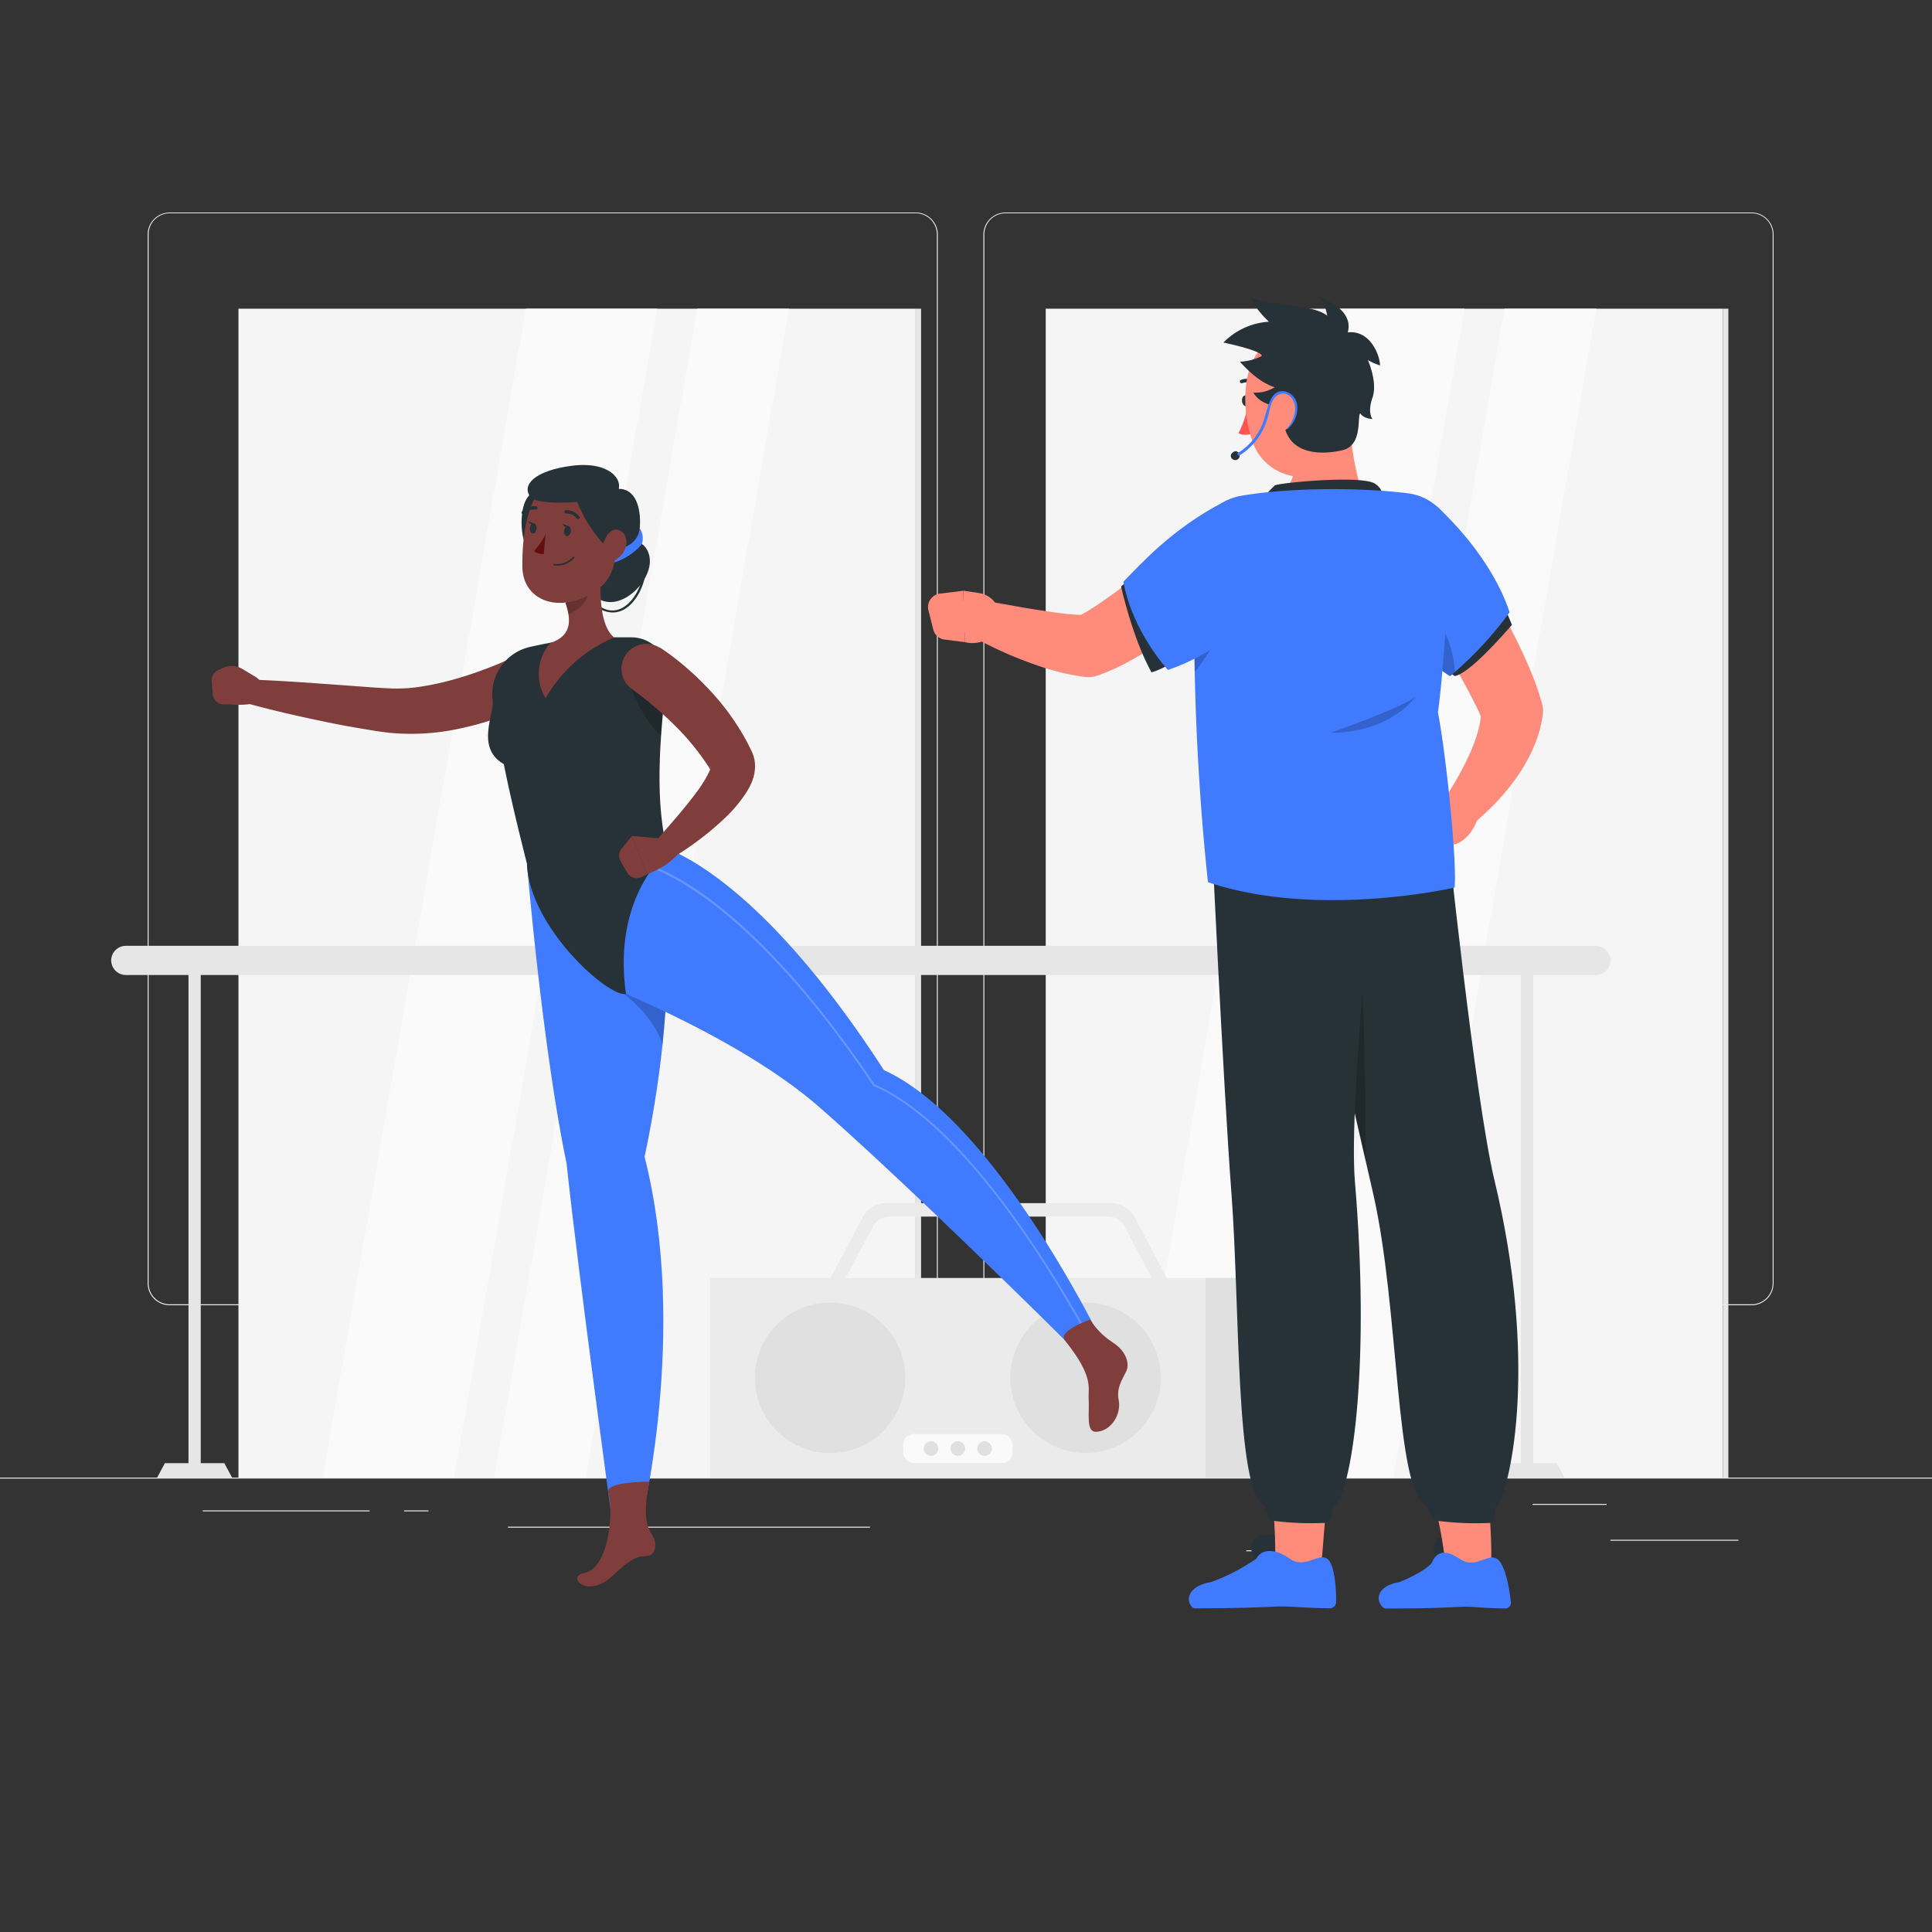 <svg xmlns="http://www.w3.org/2000/svg" viewBox="0 0 500 500"><rect x="0" y="0" width="500" height="500" fill="#333333" stroke="none"/><g id="freepik--background-complete--inject-120"><rect y="382.4" width="500" height="0.25" style="fill:#ebebeb"></rect><rect x="416.78" y="398.49" width="33.12" height="0.25" style="fill:#ebebeb"></rect><rect x="322.53" y="401.21" width="8.69" height="0.25" style="fill:#ebebeb"></rect><rect x="396.59" y="389.21" width="19.19" height="0.25" style="fill:#ebebeb"></rect><rect x="52.46" y="390.89" width="43.19" height="0.25" style="fill:#ebebeb"></rect><rect x="104.56" y="390.89" width="6.33" height="0.25" style="fill:#ebebeb"></rect><rect x="131.47" y="395.11" width="93.68" height="0.25" style="fill:#ebebeb"></rect><path d="M237,337.8H43.91a5.71,5.71,0,0,1-5.7-5.71V60.66A5.71,5.71,0,0,1,43.91,55H237a5.71,5.71,0,0,1,5.71,5.71V332.09A5.71,5.71,0,0,1,237,337.8ZM43.91,55.2a5.46,5.46,0,0,0-5.45,5.46V332.09a5.46,5.46,0,0,0,5.45,5.46H237a5.47,5.47,0,0,0,5.46-5.46V60.66A5.47,5.47,0,0,0,237,55.2Z" style="fill:#ebebeb"></path><path d="M453.31,337.8H260.21a5.72,5.72,0,0,1-5.71-5.71V60.66A5.72,5.72,0,0,1,260.21,55h193.1A5.71,5.71,0,0,1,459,60.66V332.09A5.71,5.71,0,0,1,453.31,337.8ZM260.21,55.2a5.47,5.47,0,0,0-5.46,5.46V332.09a5.47,5.47,0,0,0,5.46,5.46h193.1a5.47,5.47,0,0,0,5.46-5.46V60.66a5.47,5.47,0,0,0-5.46-5.46Z" style="fill:#ebebeb"></path><rect x="61.71" y="79.89" width="175.27" height="302.51" style="fill:#f5f5f5"></rect><polygon points="151.64 382.4 127.89 382.4 180.45 79.89 204.2 79.89 151.64 382.4" style="fill:#fafafa"></polygon><polygon points="117.53 382.4 83.53 382.4 136.09 79.89 170.09 79.89 117.53 382.4" style="fill:#fafafa"></polygon><rect x="236.98" y="79.89" width="1.4" height="302.51" transform="translate(475.36 462.29) rotate(180)" style="fill:#e6e6e6"></rect><rect x="270.63" y="79.89" width="175.27" height="302.51" style="fill:#f5f5f5"></rect><polygon points="360.56 382.4 336.81 382.4 389.37 79.89 413.13 79.89 360.56 382.4" style="fill:#fafafa"></polygon><polygon points="326.45 382.4 292.45 382.4 345.01 79.89 379.01 79.89 326.45 382.4" style="fill:#fafafa"></polygon><rect x="445.9" y="79.89" width="1.4" height="302.51" transform="translate(893.2 462.29) rotate(180)" style="fill:#e6e6e6"></rect><path d="M413,252.33H32.56a3.79,3.79,0,0,1-3.78-3.77h0a3.79,3.79,0,0,1,3.78-3.78H413a3.79,3.79,0,0,1,3.78,3.78h0A3.79,3.79,0,0,1,413,252.33Z" style="fill:#e6e6e6"></path><rect x="48.78" y="248.56" width="3.17" height="132" style="fill:#e6e6e6"></rect><polygon points="60.06 382.4 40.67 382.4 42.67 378.67 58.06 378.67 60.06 382.4" style="fill:#e6e6e6"></polygon><rect x="393.61" y="248.56" width="3.17" height="132" style="fill:#e6e6e6"></rect><polygon points="404.89 382.4 385.5 382.4 387.5 378.67 402.89 378.67 404.89 382.4" style="fill:#e6e6e6"></polygon><rect x="183.79" y="330.74" width="128.19" height="51.66" style="fill:#ebebeb"></rect><path d="M303.28,333.17h-3.93L291,317.37a4.73,4.73,0,0,0-4.18-2.52H230.14a4.73,4.73,0,0,0-4.18,2.52l-8.38,15.8h-3.94L223.29,315a6.79,6.79,0,0,1,6-3.62h58.33a6.81,6.81,0,0,1,6,3.62Z" style="fill:#ebebeb"></path><rect x="233.75" y="371.14" width="28.27" height="7.48" rx="2.64" style="fill:#fafafa"></rect><rect x="311.98" y="330.74" width="25.64" height="51.66" transform="translate(649.6 713.13) rotate(180)" style="fill:#e0e0e0"></rect><circle cx="214.82" cy="356.57" r="19.47" transform="translate(-189.21 256.34) rotate(-45)" style="fill:#e0e0e0"></circle><circle cx="280.94" cy="356.57" r="19.47" transform="translate(-130.63 548.07) rotate(-76.72)" style="fill:#e0e0e0"></circle><path d="M249.77,374.88a1.89,1.89,0,1,1-1.89-1.89A1.89,1.89,0,0,1,249.77,374.88Z" style="fill:#e0e0e0"></path><circle cx="254.82" cy="374.88" r="1.89" style="fill:#e0e0e0"></circle><circle cx="240.94" cy="374.88" r="1.89" style="fill:#e0e0e0"></circle></g><g id="freepik--character-1--inject-120"><path d="M159,140.8c6.23-2.56,9,.65,9.18,4.09.37,6.59-9.92,15.68-15.49,8S159,140.8,159,140.8Z" style="fill:#263238"></path><path d="M135.05,133.65c.45-6.72,4.55-7.78,7.72-6.44,6.08,2.58,9.7,15.82.32,17.42S135.05,133.65,135.05,133.65Z" style="fill:#263238"></path><path d="M158.5,158.51a7.18,7.18,0,0,1-4.71-2,7.82,7.82,0,0,1-3-6.14c.14-4.84,5.11-8.84,5.38-9,2.93-2.51,5.18-2.59,6.54-2.22a6.22,6.22,0,0,1,4,4.27c1.54,4.57-.79,11.4-4.79,14.06A6.13,6.13,0,0,1,158.5,158.51Zm2.95-19a7.86,7.86,0,0,0-4.92,2.25h0c-.05,0-5.05,4-5.18,8.64a7.28,7.28,0,0,0,2.82,5.7c3.11,2.75,5.77,2,7.44.88,3.76-2.49,6-9.14,4.57-13.43a5.64,5.64,0,0,0-3.61-3.9A4,4,0,0,0,161.45,139.47Zm-5.1,2Z" style="fill:#263238"></path><path d="M151.92,144.58c3.75-.2,11.62-4.82,13.65-7.83a4.61,4.61,0,0,1,.53,4.05s-4.32,6-13.47,5.59A1.8,1.8,0,0,1,151.92,144.58Z" style="fill:#407BFF"></path><path d="M59.57,182.3H57.9a2.86,2.86,0,0,1-2.85-2.63l-.27-3.41a2.85,2.85,0,0,1,1.62-2.8l1.24-.59a5.36,5.36,0,0,1,5,.21L65.85,175A6.47,6.47,0,0,1,69,179.61l.18,1.2C65.4,183,59.57,182.3,59.57,182.3Z" style="fill:#7f3e3b"></path><path d="M138.78,181.55c-.89.47-1.56.79-2.32,1.16s-1.49.67-2.23,1q-2.23.95-4.5,1.78a77.73,77.73,0,0,1-9.31,2.73,59.19,59.19,0,0,1-19.89,1.4c-3.2-.39-6.18-.92-9.19-1.44s-6-1.12-8.94-1.75c-5.94-1.24-11.83-2.6-17.7-4.2a3.22,3.22,0,0,1,1-6.32h0c6,.22,12,.63,18,1.06l9,.65c3,.24,6,.44,8.76.56a40.17,40.17,0,0,0,7.87-.55,69.62,69.62,0,0,0,8-1.76c2.66-.74,5.32-1.61,7.94-2.6,1.31-.48,2.61-1,3.89-1.53l1.91-.83c.6-.26,1.3-.58,1.75-.8L133,170a6.45,6.45,0,0,1,5.79,11.52Z" style="fill:#7f3e3b"></path><path d="M127.5,181.26c.46,3.56-4.48,12.29,2.89,16.49,1.43,7.15,3.06,14.17,6,25.84l36.34-3.08c-2.36-10.11-3-21.8-.17-45.24a9.22,9.22,0,0,0-9-10.33c-1.47,0-3,0-4.59,0a116.32,116.32,0,0,0-16.5,1.4c-1.77.31-3.59.7-5.33,1.09A12.52,12.52,0,0,0,127.5,181.26Z" style="fill:#263238"></path><path d="M162.28,174c.39,4.57,5.07,13.21,8.78,16.42.22-3.25.54-6.77,1-10.64Z" style="opacity:0.2"></path><path d="M155.74,146.54c-.59,5.4-.81,15.21,3.21,18.44a36.75,36.75,0,0,0-17.74,15.73,12.16,12.16,0,0,1,1.24-14.33c5.8-1.91,5.27-6.29,3.89-10.33Z" style="fill:#7f3e3b"></path><path d="M151.91,150.42,146.35,156a17.09,17.09,0,0,1,.75,2.89c2.24-.52,5.13-3.26,5.17-5.65A8,8,0,0,0,151.91,150.42Z" style="opacity:0.2"></path><path d="M160.51,136.33c-1.34,8.81-1.22,13.22-6.52,16.71-9.07,6-18.7,2.51-18.8-6.35-.1-8.21,1.24-21.17,10.06-23.92S161.85,127.52,160.51,136.33Z" style="fill:#7f3e3b"></path><path d="M149.38,129.91c-2.92.18-10.58.62-12.14-1.38-2.32-3,1.19-6.78,10.81-8s13.39,3.64,11.83,6.63C153.05,130,149.38,129.91,149.38,129.91Z" style="fill:#263238"></path><path d="M149.38,129.91c2.24-1.6,7.27-3.19,10.4-3.38,4.57-.28,6.18,4.62,5.81,10A5.81,5.81,0,0,1,155.5,140,37,37,0,0,1,149.38,129.91Z" style="fill:#263238"></path><path d="M136.37,223.59s4,47.59,10.26,77.51c3,28.33,11.94,93.71,11.94,93.71h7.18s12.58-50,1.07-95.42c10.44-49.24,4-78.73,4-78.73Z" style="fill:#407BFF"></path><path d="M172.51,256.94c-.21,4.23-.56,8.81-1.08,13.71-.68-4-5.23-9.95-10.37-13.75a1.6,1.6,0,0,1-.64-1.61h0a1.6,1.6,0,0,1,2-1.24Z" style="opacity:0.2"></path><path d="M152.72,242.34a18.06,18.06,0,0,0,10.87,15.58c11.94,5.24,33.47,15.65,47.95,28.18,22,19.06,68.06,64.45,69.28,66.12L286.1,349s-28-58.78-57.35-72.06c-35.8-55.3-60.3-58.66-60.3-58.66C156.9,222.55,152.18,230.89,152.72,242.34Z" style="fill:#407BFF"></path><path d="M284.8,352.11a.25.25,0,0,1-.22-.13c-.29-.59-29.31-58.35-58.49-70.93A.24.24,0,0,1,226,281c-36.25-53.9-60.89-57.46-61.14-57.49a.25.25,0,0,1,.06-.49c.26,0,6.33.82,17,8.34,9.8,6.91,25.47,21.07,44.46,49.3,29.33,12.72,58.38,70.55,58.67,71.13a.25.25,0,0,1-.11.34A.2.2,0,0,1,284.8,352.11Z" style="fill:#fff;opacity:0.2"></path><path d="M147.72,137.51c-.06.72-.5,1.27-1,1.23s-.8-.66-.73-1.38.5-1.28,1-1.23S147.79,136.79,147.72,137.51Z" style="fill:#263238"></path><ellipse cx="137.99" cy="136.75" rx="1.31" ry="0.86" transform="translate(-10.7 261.79) rotate(-84.8)" style="fill:#263238"></ellipse><path d="M138.31,135.51l-1.69-.66S137.39,136.28,138.31,135.51Z" style="fill:#263238"></path><path d="M141.21,138.24a19.58,19.58,0,0,1-3,4.37,3.11,3.11,0,0,0,2.52.71Z" style="fill:#630f0f"></path><path d="M144.65,146.37a7.14,7.14,0,0,1-1.22,0,.21.21,0,1,1,0-.42,5.74,5.74,0,0,0,4.86-1.81.22.22,0,0,1,.3,0,.21.21,0,0,1,0,.3A5.9,5.9,0,0,1,144.65,146.37Z" style="fill:#263238"></path><path d="M161.86,141.81a5.69,5.69,0,0,1-3.23,3.41c-1.93.72-3.08-1.36-2.71-3.6.33-2,1.74-4.82,3.75-4.55S162.61,139.79,161.86,141.81Z" style="fill:#7f3e3b"></path><path d="M149.58,134.38a.43.43,0,0,1-.3-.16,3.34,3.34,0,0,0-2.76-1.34.43.43,0,0,1-.46-.39.41.41,0,0,1,.38-.46,4.2,4.2,0,0,1,3.51,1.66.44.44,0,0,1-.07.6A.43.43,0,0,1,149.58,134.38Z" style="fill:#263238"></path><path d="M135.4,133.05a.42.42,0,0,1-.29-.12.43.43,0,0,1,0-.6,4.19,4.19,0,0,1,3.66-1.29.43.43,0,0,1,.34.5.42.42,0,0,1-.5.33,3.34,3.34,0,0,0-2.89,1.06A.45.45,0,0,1,135.4,133.05Z" style="fill:#263238"></path><path d="M147.19,136.19l-1.68-.66S146.27,137,147.19,136.19Z" style="fill:#263238"></path><path d="M172.71,220.51S158.38,231.77,162,257.23c-4.47,1-25-17.24-25.63-33.64C141.32,213.4,172.71,220.51,172.71,220.51Z" style="fill:#263238"></path><path d="M170,216.91l-6.53-.56,4,9.89s5.56-1.91,8.06-5.48l-.68-1A6.48,6.48,0,0,0,170,216.91Z" style="fill:#7f3e3b"></path><path d="M160.6,222.83l1.71,3A2.85,2.85,0,0,0,166,227l1.5-.71-4-9.89-2.65,3.26A2.84,2.84,0,0,0,160.6,222.83Z" style="fill:#7f3e3b"></path><path d="M170.7,167.53l1,.66.88.61c.59.41,1.14.84,1.7,1.26,1.11.84,2.19,1.72,3.24,2.63a76.06,76.06,0,0,1,6,5.76,63.38,63.38,0,0,1,9.9,13.75c.34.64.64,1.3,1,2l.18.37c.1.22.2.45.28.68a8.23,8.23,0,0,1,.37,1.37,9.11,9.11,0,0,1,.12,2.45,11,11,0,0,1-.87,3.49A17.42,17.42,0,0,1,193.2,205a35.84,35.84,0,0,1-5.73,6.83,74.18,74.18,0,0,1-6.22,5.27,73.29,73.29,0,0,1-6.64,4.54,3.23,3.23,0,0,1-4.11-4.88l.07-.07c3.28-3.77,6.68-7.6,9.52-11.44a31.58,31.58,0,0,0,3.46-5.54,5.24,5.24,0,0,0,.36-1c.06-.27,0-.43,0-.26a1.76,1.76,0,0,0,0,.53,2,2,0,0,0,.11.44,1.06,1.06,0,0,0,.09.25l0,.06,0,0,0-.09c-.3-.48-.58-1-.89-1.44a63.22,63.22,0,0,0-8.84-10.7c-1.68-1.66-3.44-3.26-5.25-4.79-.91-.77-1.83-1.51-2.75-2.24l-1.39-1.07-.69-.51-.6-.44-.29-.21a6.45,6.45,0,0,1,7.35-10.59Z" style="fill:#7f3e3b"></path><path d="M289.51,348.6c-1.82-1.68-4.05-2.17-7.45-7.1,0,0-8.37,3-6.49,5.36,7.61,9.54,6,12.2,6.17,15.27.25,3.67-.77,8.47,1.92,8.41,3.79-.08,6.59-4.44,5.86-8.17-.62-3.19.8-5.11,1.94-7.46C292.41,352.94,291.35,350.29,289.51,348.6Z" style="fill:#7f3e3b"></path><path d="M168.9,397.46c-1.32-2.14-2.7-4.58-.86-14,0,0-11.49-.1-10.63,2.82,1.56,5.3,0,19.66-6.15,20.79-3.56.65-1.47,3.5,1.18,3.5,4.35,0,6.44-3.51,9.46-5.71,1.92-1.4,3-2.12,5.53-2.18C169.58,402.64,170.22,399.6,168.9,397.46Z" style="fill:#7f3e3b"></path></g><g id="freepik--character-2--inject-120"><path d="M386.75,305.39c-5-20.73-12.47-92.46-12.47-92.46l-40.8-.6s15.28,67.95,21.86,96.43c6.84,29.61,5.66,77,13.71,80.89s16.91,2.65,18.66-.26C391.15,383.65,398,352.18,386.75,305.39Z" style="fill:#263238"></path><path d="M352.24,246.41l-6.89,18.52c2.84,12.55,5.72,25.23,8,35.36C353.68,277.58,352.24,246.41,352.24,246.41Z" style="opacity:0.2"></path><path d="M372.64,404.45c-2.4-2.7-3-8.18,4.85-7.14s3.65,7.41,3.65,7.41S374.73,406.79,372.64,404.45Z" style="fill:#263238"></path><path d="M371.05,388.41a111.47,111.47,0,0,1,2.91,15.5s6.22,2.56,11.85,1.24c.35-1.87,0-11-.57-16.14C381,387.14,371.05,388.41,371.05,388.41Z" style="fill:#ff8b7b"></path><path d="M369,388.28A14.08,14.08,0,0,0,370.9,393a1.23,1.23,0,0,0,.83.55,78.19,78.19,0,0,0,14.09.57.86.86,0,0,0,.74-.52,12.59,12.59,0,0,0,.44-5.12,1.24,1.24,0,0,0-1-1.13,140.86,140.86,0,0,0-16.15-.24A.92.92,0,0,0,369,388.28Z" style="fill:#263238"></path><path d="M370.58,404.42c1-2.46,3-3.82,7.17-1s7.17-1.54,9.66,0c2.09,1.29,3.25,7.67,3.6,11.2a1.47,1.47,0,0,1-1.55,1.65c-6.65-.09-7.9-.53-10.76-.45-3,.08-6.08.46-20,.46a1.45,1.45,0,0,1-1-.5c-2-2.27-.69-5.49,4.39-6.3C369.22,406.56,370.58,404.42,370.58,404.42Z" style="fill:#407BFF"></path><path d="M379.1,142.23c2,3.06,3.86,6.07,5.69,9.18s3.58,6.22,5.24,9.43,3.31,6.46,4.82,9.87c.75,1.7,1.52,3.42,2.2,5.25A61.21,61.21,0,0,1,399,181.9l.16.62a5.82,5.82,0,0,1,.13,2.23,30,30,0,0,1-1.14,5.27,38.46,38.46,0,0,1-1.85,4.69,45.79,45.79,0,0,1-4.9,8,59.35,59.35,0,0,1-5.91,6.67c-1,1-2.14,2-3.25,3l-1.71,1.37c-.6.46-1.15.86-1.84,1.36a4.43,4.43,0,0,1-6.34-5.95l.25-.39,2-3.16c.68-1.08,1.33-2.18,2-3.27,1.27-2.19,2.45-4.38,3.45-6.58a42.74,42.74,0,0,0,2.44-6.44,21.07,21.07,0,0,0,.85-5.75l.29,2.85c-.42-1.15-1-2.54-1.73-3.93s-1.43-2.86-2.22-4.31-1.59-2.91-2.44-4.37-1.67-2.94-2.53-4.41l-5.26-8.82-5.29-8.8v0a8.87,8.87,0,0,1,15-9.48Z" style="fill:#ff8b7b"></path><path d="M388.59,155.55s1.87,4,2.69,6.17c-2.64,3-10.87,12.43-14.74,13.24a3.77,3.77,0,0,1-1.89-2Z" style="fill:#263238"></path><path d="M372.68,131.8c10.8,10.41,16,20.44,18,26.67A94.06,94.06,0,0,1,375.27,175s-14.83-9.05-16.87-20.08S364.18,123.6,372.68,131.8Z" style="fill:#407BFF"></path><path d="M370,157.59c-1.93-1.92-6.82-2.12-10.82,0,3.65,9.77,16.12,17.37,16.12,17.37s.45-.34,1.23-1C376.17,166.47,372.41,160,370,157.59Z" style="opacity:0.2"></path><path d="M377.18,204,369,207.42l7.26,11.16s4.57-.81,6.48-7.72Z" style="fill:#ff8b7b"></path><path d="M363.87,216.43l3.65,3.6a3.49,3.49,0,0,0,4.09.59l4.6-2L369,207.42l-4.79,3.77A3.49,3.49,0,0,0,363.87,216.43Z" style="fill:#ff8b7b"></path><path d="M350.64,305.63c-1.74-20.72,6.1-92.7,6.1-92.7l-43.36-.65s3.18,68.25,5.33,96.73c2.22,29.61,1,76.71,8.42,80.64s16.5,2.65,18.7-.26C350.16,383.65,354.57,352.43,350.64,305.63Z" style="fill:#263238"></path><path d="M325.41,404.45c-2.4-2.7-3-8.18,4.85-7.14s3.66,7.41,3.66,7.41S327.5,406.79,325.41,404.45Z" style="fill:#263238"></path><path d="M329.32,388.41a133.21,133.21,0,0,1,.7,16s5.82,2.56,11.67,1.24c.63-1.87.86-10.33,1.73-16.65C339.42,387.14,329.32,388.41,329.32,388.41Z" style="fill:#ff8b7b"></path><path d="M327.28,388.28a12.23,12.23,0,0,0,1.18,4.71,1,1,0,0,0,.74.55,76.51,76.51,0,0,0,14,.57,1,1,0,0,0,.82-.52,13.53,13.53,0,0,0,1.25-5.12,1,1,0,0,0-.87-1.13c-4.62-.55-13.17-.33-16.12-.24A1.09,1.09,0,0,0,327.28,388.28Z" style="fill:#263238"></path><path d="M325.14,403.38c1.28-2.47,4.74-2.78,8.63,0s7.34-1.54,9.66,0c1.95,1.29,2.41,7.67,2.36,11.2a1.66,1.66,0,0,1-1.73,1.65c-6.63-.09-9.26-.48-12.11-.48-3.05,0-7.47.47-22.6.49a1.27,1.27,0,0,1-1-.5c-1.76-2.27-.09-5.49,5.08-6.3A51.19,51.19,0,0,0,325.14,403.38Z" style="fill:#407BFF"></path><path d="M349.27,107c.1,7.86,1.59,16.18,3.79,21.84-3.84,3.57-10.07,8-18.36,7.88s-6.79-5.73-4.56-8.62c5.95-3,4.91-7.48,3.45-10.15Z" style="fill:#ff8b7b"></path><path d="M326,130a40.64,40.64,0,0,1,3.9-4.37c.94-.66,22.71-2.76,26-.42s.53,3.52.53,3.52Z" style="fill:#263238"></path><path d="M323.25,103.63c.1.76-.23,1.43-.73,1.49s-1-.51-1.08-1.28.23-1.42.73-1.48S323.15,102.87,323.25,103.63Z" style="fill:#263238"></path><path d="M323,105s-1,4.65-2.5,7.07c1.56,1,3.75.09,3.75.09Z" style="fill:#ff5652"></path><path d="M321.06,99.09a.45.45,0,0,0,.42.07,3.53,3.53,0,0,1,3.23.42.45.45,0,0,0,.63-.08.46.46,0,0,0-.07-.63,4.43,4.43,0,0,0-4.07-.57.46.46,0,0,0-.29.57A.57.57,0,0,0,321.06,99.09Z" style="fill:#263238"></path><path d="M348.74,98.34c.63,9.43,1.47,14.92-2.65,20.29-6.2,8.08-18.33,5.18-21.77-3.9-3.1-8.17-3.6-22.22,5.1-27A13,13,0,0,1,348.74,98.34Z" style="fill:#ff8b7b"></path><path d="M332.16,105.08c-5.9.35-7.8-3.48-7.8-3.48a9.34,9.34,0,0,0,5.55-1.39c-4.64-1.34-9-6.6-9-6.6a13.83,13.83,0,0,0,5.63-1.48c.17-1.39-9.91-3.48-9.91-3.48a18,18,0,0,1,11.78-5.39s-3.61-3.22-4.56-6.17c7.73,2.61,15.56,1.56,19.64,4.6-1-5.21-2.75-5.12-2.75-5.12s9.87,3,8.06,9.45c6.17-.67,8.43,6.63,8.34,8.54A14.17,14.17,0,0,1,354,93.17s2.59,5.74,1.2,9.74,0,5.54,0,5.54-2.26-.06-3.13-1.45c-.95.43.78,8.22-4.61,9.5S330.84,118.38,332.16,105.08Z" style="fill:#263238"></path><path d="M319.67,116.77a1.15,1.15,0,1,1-1.1,1.45C318.4,117.63,318.9,117,319.67,116.77Z" style="fill:#263238"></path><path d="M320.62,117.87a.37.37,0,0,1-.32-.19.36.36,0,0,1,.14-.5,15.62,15.62,0,0,0,6.77-8.84l.25-.86c.76-2.67,1.47-5.2,3.17-6a3.22,3.22,0,0,1,2.69.08,4.15,4.15,0,0,1,2.38,3.14,7.1,7.1,0,0,1-2.4,6.26.37.37,0,0,1-.52,0,.37.37,0,0,1,0-.52,6.35,6.35,0,0,0,2.18-5.59,3.36,3.36,0,0,0-1.93-2.6,2.49,2.49,0,0,0-2.09-.09c-1.4.67-2.1,3.15-2.78,5.55l-.25.87a16.41,16.41,0,0,1-7.12,9.27A.41.41,0,0,1,320.62,117.87Z" style="fill:#407BFF"></path><path d="M335.13,106.36a8,8,0,0,1-2.73,5.16c-2,1.59-3.82-.26-4-2.92-.15-2.4.69-6.11,3-6.65S335.44,103.79,335.13,106.36Z" style="fill:#ff8b7b"></path><path d="M364.33,127.66c-12.87-1.59-31.11-1.44-43.23.67a13.74,13.74,0,0,0-11.3,12.47c-1.5,18.47-.71,55,2.82,87.51,28.5,9.57,63.83,1.39,63.83,1.39.64-6.56-2.11-33.85-4.31-45.33,1.62-11.84,1.84-25.35,4.16-41.08A13.76,13.76,0,0,0,364.33,127.66Z" style="fill:#407BFF"></path><path d="M344.36,189.62s16.74-5.78,21.93-9.19C358.14,190.36,344.36,189.62,344.36,189.62Z" style="opacity:0.2"></path><path d="M309.07,164.76c0,3,.06,6,.12,9.21a59.15,59.15,0,0,0,7.92-13.37Z" style="opacity:0.2"></path><path d="M319.91,151.26c-2.64,2.36-5.22,4.47-7.93,6.6s-5.44,4.16-8.29,6.12-5.75,3.89-8.85,5.7c-1.56.9-3.14,1.8-4.85,2.64a48.86,48.86,0,0,1-5.6,2.38l-.61.2a6.41,6.41,0,0,1-2.62.32,52.13,52.13,0,0,1-9-1.84c-2.81-.77-5.45-1.77-8.06-2.77s-5.14-2.15-7.62-3.36-4.91-2.47-7.34-4a4.47,4.47,0,0,1,3-8.22l.14,0c2.55.41,5.18.91,7.74,1.35s5.13.93,7.67,1.32,5,.79,7.45,1.07a52,52,0,0,0,6.78.39l-3.23.52a34.45,34.45,0,0,0,3.38-1.9c1.21-.77,2.47-1.58,3.72-2.46s2.51-1.79,3.77-2.73,2.53-1.88,3.78-2.85c2.51-2,5.05-3.94,7.55-6l7.49-6,.07-.05a8.87,8.87,0,0,1,11.48,13.51Z" style="fill:#ff8b7b"></path><path d="M253.43,153.49l-4.15-.63.43,13.3s4.33,1.67,9.55-3.25l-.55-4A6.28,6.28,0,0,0,253.43,153.49Z" style="fill:#ff8b7b"></path><path d="M240.27,157.93l1.26,5a3.5,3.5,0,0,0,3.19,2.62l5,.64-.43-13.3-6.05.74A3.5,3.5,0,0,0,240.27,157.93Z" style="fill:#ff8b7b"></path><path d="M295.93,146.87l-5.8,4.9S293,164.94,298,174c2.39-.54,7.34-3.58,7.34-3.58Z" style="fill:#263238"></path><path d="M316.73,129.89c-13.33,6.9-21.43,16-26,20.66,2.4,13.07,11.53,22.83,11.53,22.83s15.42-4.86,20.53-14.84S327.22,124.47,316.73,129.89Z" style="fill:#407BFF"></path></g></svg>
